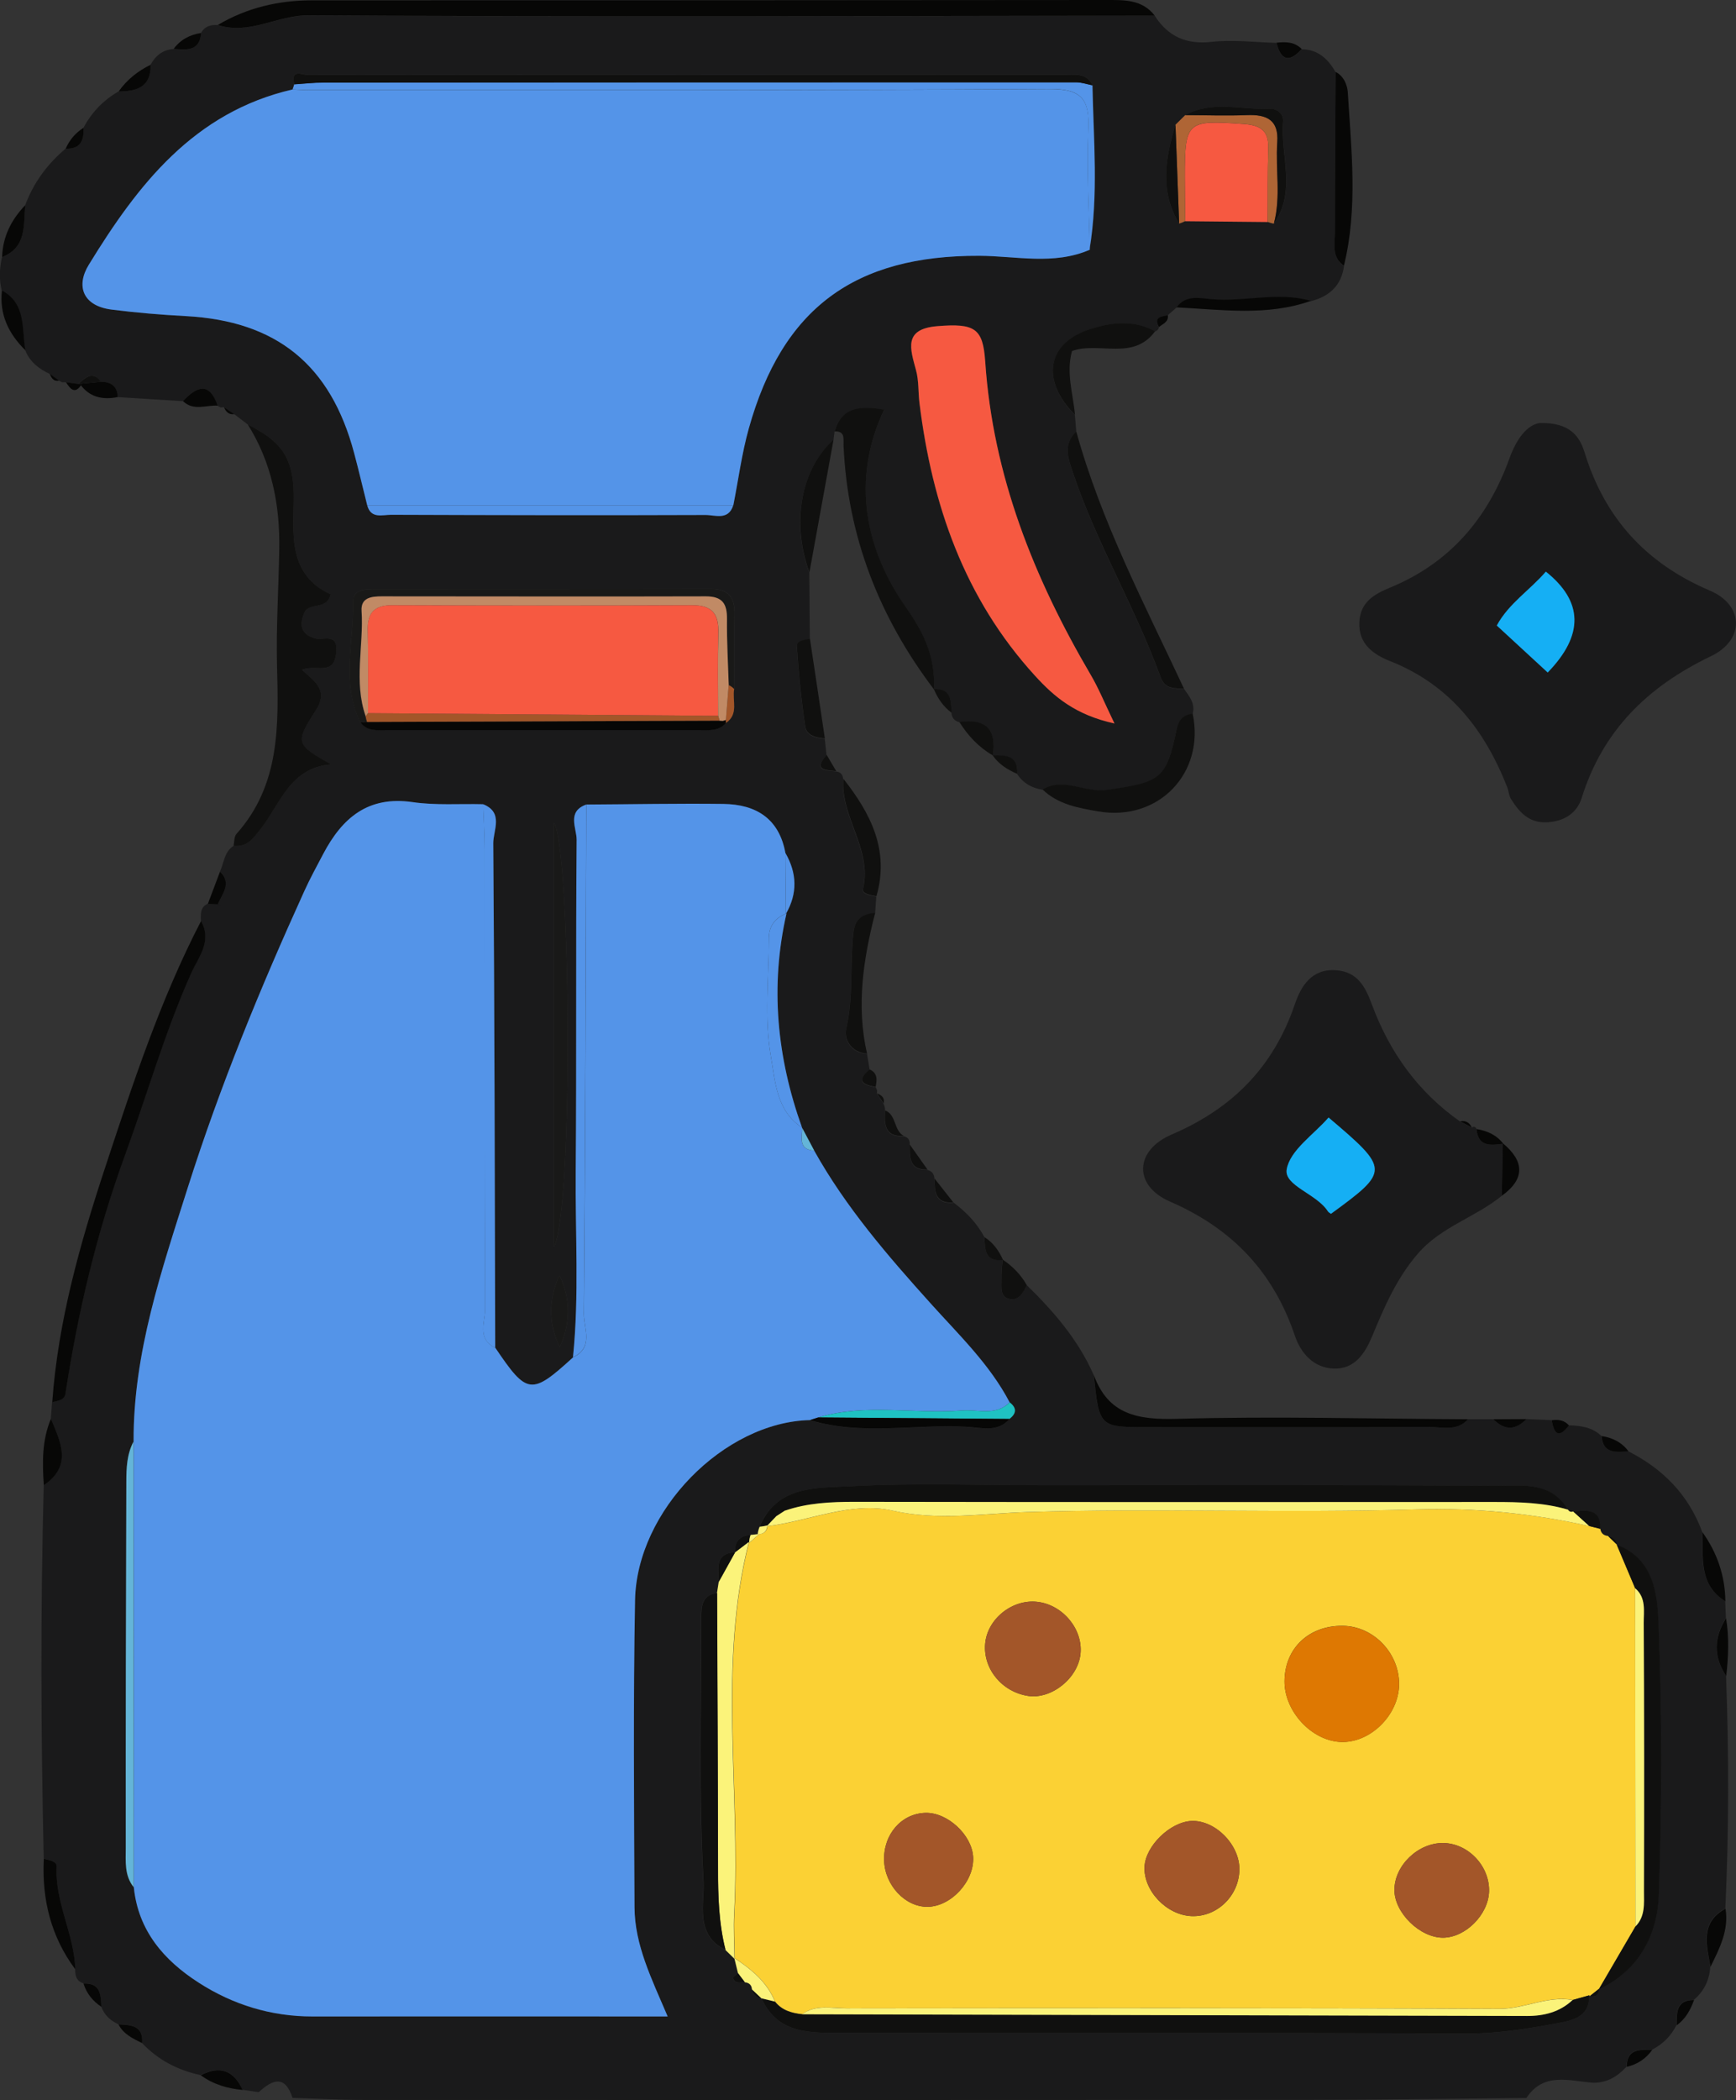 <svg width="43" height="52" viewBox="0 0 43 52" fill="none" xmlns="http://www.w3.org/2000/svg">
<rect x="0" y="0" width="43" height="52" fill="#333333" stroke="none"/>
<g clip-path="url(#clip0_41_1541)">
<path d="M23.614 29.771C23.928 30.007 24.197 30.283 24.383 30.63C24.395 30.933 24.393 31.249 24.844 31.196L24.831 31.186C24.821 31.35 24.8 31.513 24.805 31.677C24.809 31.864 24.757 32.117 25.011 32.165C25.233 32.206 25.348 32.006 25.431 31.819C26.103 32.473 26.708 33.176 27.09 34.044C27.223 35.323 27.229 35.334 28.39 35.336C30.724 35.338 33.059 35.342 35.392 35.332C35.721 35.332 36.087 35.449 36.36 35.14C36.568 35.14 36.777 35.14 36.986 35.14C37.261 35.418 37.536 35.418 37.806 35.136C38.015 35.145 38.222 35.155 38.431 35.163C38.49 35.486 38.602 35.636 38.86 35.291C39.156 35.299 39.441 35.338 39.666 35.554C39.704 36.004 40.032 35.949 40.334 35.934C41.196 36.372 41.828 37.018 42.163 37.931C42.188 38.556 42.064 39.233 42.733 39.644L42.75 40.062C42.448 40.541 42.436 41.018 42.754 41.495C42.824 43.414 42.826 45.333 42.736 47.252C42.097 47.601 42.268 48.156 42.363 48.693C42.343 49.024 42.211 49.3 41.956 49.516C41.504 49.514 41.531 49.837 41.526 50.141C41.392 50.408 41.19 50.612 40.923 50.748C40.615 50.746 40.291 50.721 40.288 51.171C40.065 51.414 39.803 51.574 39.46 51.568C38.871 51.525 38.236 51.295 37.808 51.947C36.025 51.963 34.243 51.99 32.46 51.992C24.637 51.998 16.815 51.996 8.992 51.994C8.409 51.994 7.829 51.961 7.246 51.944C7.06 51.367 6.75 51.488 6.409 51.801C6.275 51.782 6.14 51.761 6.008 51.743C5.789 51.262 5.448 51.128 4.97 51.379C4.406 51.26 3.916 51.005 3.518 50.585C3.549 50.147 3.243 50.133 2.933 50.122C2.736 50.03 2.583 49.894 2.509 49.684C2.492 49.392 2.492 49.086 2.065 49.106C1.889 49.051 1.86 48.913 1.862 48.757C1.839 47.887 1.356 47.101 1.401 46.217C1.407 46.077 1.213 46.05 1.083 46.022C1.013 42.939 1.002 39.854 1.083 36.771C1.794 36.292 1.5 35.708 1.259 35.128C1.269 34.99 1.279 34.852 1.29 34.715C1.424 34.684 1.593 34.667 1.616 34.511C1.924 32.5 2.385 30.538 3.088 28.613C3.637 27.11 4.073 25.565 4.731 24.097C4.91 23.694 5.26 23.299 4.975 22.801C4.975 22.639 4.95 22.466 5.144 22.377C5.227 22.381 5.309 22.386 5.392 22.39C5.417 22.406 5.444 22.421 5.469 22.437C5.442 22.423 5.415 22.406 5.39 22.392C5.497 22.127 5.75 21.874 5.448 21.579C5.551 21.364 5.551 21.094 5.783 20.944C6.122 20.967 6.246 20.794 6.461 20.518C6.934 19.91 7.186 19.001 8.205 18.929C7.339 18.439 7.287 18.406 7.816 17.596C8.149 17.084 7.792 16.874 7.477 16.584C7.827 16.44 8.263 16.749 8.325 16.173C8.383 15.64 8.002 15.864 7.798 15.805C7.428 15.696 7.419 15.451 7.537 15.169C7.651 14.9 8.102 15.118 8.186 14.713C6.998 14.174 7.318 12.942 7.267 12.074C7.211 11.122 6.76 10.844 6.13 10.505C6.02 10.421 5.911 10.338 5.801 10.254C5.717 10.197 5.632 10.141 5.547 10.083L5.462 10.088L5.39 10.046C5.179 9.44 4.869 9.573 4.53 9.933C3.991 9.9 3.451 9.865 2.91 9.832C2.904 9.565 2.751 9.456 2.499 9.452C2.302 9.181 2.129 9.339 1.957 9.485L2.017 9.52C1.887 9.501 1.759 9.485 1.629 9.466H1.54L1.461 9.427C1.383 9.37 1.304 9.314 1.228 9.257C0.961 9.131 0.74 8.958 0.626 8.677C0.529 8.146 0.655 7.527 0.043 7.194C-0.025 6.918 -0.014 6.643 0.05 6.367C0.668 6.129 0.575 5.573 0.624 5.082C0.829 4.524 1.172 4.064 1.624 3.681C1.99 3.694 2.083 3.478 2.065 3.165C2.271 2.785 2.557 2.48 2.937 2.264C3.385 2.264 3.743 2.155 3.728 1.604C3.852 1.38 4.03 1.232 4.299 1.213C4.615 1.236 4.946 1.279 4.979 0.819C5.068 0.65 5.218 0.609 5.394 0.621C6.175 0.878 6.868 0.376 7.649 0.381C14.632 0.426 21.616 0.397 28.601 0.389C28.932 0.901 29.376 1.106 30.007 1.037C30.536 0.977 31.081 1.047 31.619 1.061C31.726 1.505 31.933 1.563 32.243 1.22C32.648 1.224 32.896 1.46 33.082 1.787C33.076 3.11 33.063 4.43 33.065 5.752C33.065 6.046 32.978 6.373 33.291 6.589C33.224 7.07 32.929 7.34 32.472 7.457C31.652 7.223 30.823 7.49 29.996 7.414C29.707 7.387 29.366 7.307 29.143 7.62L29.155 7.605C29.081 7.669 29.006 7.735 28.932 7.799L28.926 7.811C28.767 7.844 28.568 7.85 28.707 8.105C28.694 8.158 28.663 8.191 28.612 8.206C28.091 7.926 27.56 7.977 27.02 8.146C25.937 8.485 25.766 9.409 26.625 10.275C26.636 10.412 26.648 10.55 26.659 10.688C26.326 11.005 26.454 11.344 26.576 11.708C27.159 13.456 28.12 15.044 28.748 16.771C28.858 17.074 29.093 17.045 29.327 17.055C29.459 17.242 29.612 17.421 29.542 17.676C29.31 17.701 29.192 17.82 29.145 18.059C28.891 19.317 28.723 19.367 27.427 19.562C26.867 19.646 26.351 19.235 25.822 19.554C25.559 19.513 25.344 19.391 25.195 19.167C25.224 18.709 24.912 18.7 24.586 18.706L24.59 18.711C24.689 18.063 24.41 17.789 23.761 17.882C23.645 17.849 23.577 17.775 23.567 17.656C23.556 17.359 23.565 17.051 23.129 17.072L23.135 17.08C23.162 16.3 22.928 15.741 22.426 15.025C21.459 13.647 21.056 11.918 21.899 10.149C21.268 10.044 20.845 10.096 20.671 10.688C20.663 10.758 20.653 10.828 20.644 10.898C19.836 11.62 19.595 12.946 20.047 14.182C20.051 14.729 20.055 15.278 20.059 15.825C19.925 15.846 19.727 15.87 19.735 16.01C19.78 16.675 19.847 17.339 19.944 17.997C19.977 18.217 20.215 18.279 20.429 18.291C20.444 18.427 20.458 18.565 20.473 18.7C20.128 19.081 20.45 19.073 20.708 19.101C20.82 19.114 20.878 19.18 20.886 19.291C20.812 20.241 21.61 21.037 21.372 22.024C21.345 22.137 21.572 22.174 21.705 22.198C21.694 22.336 21.684 22.472 21.676 22.61C21.376 22.634 21.175 22.746 21.138 23.087C21.047 23.881 21.142 24.683 20.959 25.477C20.896 25.746 21.085 26.071 21.477 26.098C21.498 26.227 21.519 26.359 21.541 26.488C21.186 26.768 21.374 26.865 21.688 26.92C21.723 26.968 21.733 27.021 21.719 27.079C21.775 27.163 21.831 27.245 21.884 27.33C21.913 27.383 21.926 27.443 21.922 27.502C21.901 27.838 21.903 28.158 22.383 28.134C22.502 28.156 22.54 28.237 22.533 28.348C22.533 28.656 22.515 28.979 22.971 28.967C23.085 28.997 23.143 29.072 23.145 29.189C23.147 29.505 23.157 29.816 23.612 29.781L23.614 29.771ZM18.766 37.991L18.809 37.98C18.737 37.989 18.665 37.997 18.592 38.005C18.326 38.024 18.193 38.163 18.208 38.433C17.687 38.464 17.801 38.844 17.803 39.163C17.788 39.258 17.774 39.35 17.759 39.445C17.391 39.492 17.364 39.755 17.367 40.045C17.371 42.225 17.3 44.411 17.422 46.585C17.451 47.108 17.195 47.916 17.968 48.28L18.193 48.5L18.185 48.483C18.216 48.609 18.247 48.732 18.276 48.858C18.235 48.899 18.15 48.952 18.158 48.979C18.201 49.133 18.34 49.078 18.448 49.084C18.557 49.094 18.615 49.154 18.623 49.263C18.656 49.388 18.737 49.464 18.865 49.489V49.481C19.268 50.38 20.093 50.332 20.87 50.332C26.01 50.343 31.149 50.326 36.291 50.351C37.054 50.355 37.788 50.244 38.521 50.104C38.889 50.034 39.373 49.983 39.361 49.405L39.373 49.425C39.526 49.456 39.6 49.386 39.611 49.236L39.594 49.259C40.6 48.788 41.051 47.901 41.084 46.894C41.157 44.681 41.161 42.462 41.078 40.249C41.049 39.5 40.979 38.602 40.038 38.244L40.055 38.254C40.024 38.133 39.947 38.059 39.824 38.032C39.716 38.02 39.65 37.964 39.633 37.857C39.648 37.345 39.303 37.39 38.964 37.427C38.908 37.448 38.864 37.434 38.834 37.382C38.41 36.66 37.672 36.794 37.035 36.79C33.324 36.763 29.612 36.777 25.902 36.777C24.288 36.777 22.668 36.716 21.058 36.802C20.231 36.847 19.243 36.773 18.811 37.804C18.786 37.863 18.77 37.927 18.762 37.993L18.766 37.991ZM25.003 35.134C25.175 35.001 25.189 34.863 25.009 34.725C24.517 33.783 23.753 33.053 23.052 32.276C21.986 31.091 20.948 29.89 20.167 28.492C20.068 28.304 19.969 28.117 19.869 27.93L19.865 27.92C19.245 26.188 19.07 24.426 19.481 22.622L19.466 22.632C19.758 22.127 19.741 21.623 19.454 21.123C19.299 20.274 18.729 19.92 17.922 19.91C16.79 19.895 15.655 19.918 14.521 19.924C14.031 20.099 14.285 20.51 14.283 20.796C14.26 23.531 14.283 26.266 14.26 29.002C14.248 30.538 14.351 32.076 14.192 33.61C13.161 34.552 13.053 34.54 12.268 33.374C12.256 29.209 12.252 25.045 12.22 20.88C12.218 20.561 12.483 20.119 11.968 19.914C11.383 19.901 10.792 19.947 10.218 19.862C9.11 19.7 8.474 20.259 8.006 21.146C7.847 21.448 7.682 21.748 7.541 22.059C6.45 24.455 5.45 26.892 4.654 29.398C4.005 31.445 3.298 33.495 3.309 35.69C3.146 36.002 3.131 36.343 3.129 36.683C3.121 39.706 3.112 42.729 3.115 45.752C3.115 46.083 3.077 46.439 3.313 46.729C3.42 47.805 4.061 48.539 4.919 49.092C5.766 49.637 6.711 49.931 7.736 49.929C10.646 49.925 13.553 49.929 16.536 49.929C16.137 48.993 15.719 48.16 15.715 47.225C15.705 44.693 15.682 42.159 15.728 39.628C15.767 37.407 17.931 35.21 20.059 35.163C21.343 35.554 22.657 35.256 23.955 35.33C24.302 35.35 24.706 35.478 25.001 35.136L25.003 35.134ZM29.358 2.853C29.277 2.933 29.196 3.011 29.116 3.091C28.866 3.918 28.721 4.74 29.207 5.538C29.258 5.52 29.308 5.499 29.358 5.477C30.038 5.483 30.72 5.491 31.399 5.497C31.449 5.516 31.501 5.528 31.552 5.54C32.125 4.742 31.712 3.85 31.786 3.005C31.803 2.82 31.629 2.684 31.449 2.692C30.751 2.729 30.029 2.482 29.358 2.85V2.853ZM17.98 17.9C18.307 17.684 18.131 17.345 18.185 17.061C18.187 16.448 18.185 15.835 18.197 15.223C18.206 14.816 18.069 14.583 17.615 14.583C14.843 14.589 12.072 14.583 9.302 14.587C9.063 14.587 8.74 14.587 8.746 14.896C8.765 15.893 8.445 16.913 8.926 17.882C9.094 18.118 9.348 18.075 9.583 18.075C12.161 18.077 14.738 18.075 17.315 18.075C17.553 18.075 17.803 18.11 17.985 17.898L17.98 17.9ZM7.291 2.087C7.279 2.131 7.264 2.174 7.248 2.215C4.799 2.778 3.41 4.58 2.199 6.556C1.877 7.085 2.052 7.574 2.761 7.665C3.373 7.743 3.989 7.794 4.605 7.827C6.849 7.947 8.192 9.032 8.773 11.223C8.887 11.65 8.988 12.082 9.096 12.512C9.187 12.851 9.47 12.745 9.685 12.747C12.28 12.755 14.876 12.761 17.472 12.751C17.712 12.751 18.04 12.895 18.162 12.512C18.286 11.877 18.371 11.231 18.545 10.61C19.378 7.624 21.171 6.318 24.257 6.332C25.166 6.336 26.098 6.569 26.991 6.182C27.215 4.829 27.09 3.469 27.064 2.112C26.913 1.789 26.615 1.851 26.351 1.851C20.111 1.847 13.872 1.847 7.632 1.855C7.502 1.855 7.18 1.691 7.293 2.087H7.291ZM27.603 17.913C27.347 17.382 27.208 17.037 27.02 16.718C25.607 14.31 24.592 11.772 24.402 8.956C24.346 8.128 24.149 7.998 23.213 8.076C22.366 8.146 22.546 8.64 22.688 9.168C22.759 9.427 22.74 9.709 22.773 9.978C23.085 12.498 23.881 14.813 25.633 16.73C26.115 17.259 26.64 17.701 27.601 17.913H27.603ZM13.721 30.879C14.213 29.869 14.138 21.028 13.721 20.372V30.879ZM13.866 33.355C14.134 32.759 14.14 32.165 13.857 31.574C13.589 32.171 13.572 32.765 13.866 33.355Z" fill="#1A1A1B"/>
<path d="M38.141 10.474C38.885 10.458 39.125 10.801 39.249 11.2C39.749 12.829 40.768 13.948 42.355 14.624C43.2 14.984 43.219 15.846 42.38 16.247C40.816 16.997 39.702 18.081 39.179 19.753C39.061 20.134 38.743 20.339 38.317 20.36C37.87 20.381 37.631 20.109 37.426 19.782C37.374 19.698 37.37 19.585 37.333 19.49C36.777 18.075 35.909 16.954 34.435 16.37C34.031 16.21 33.642 15.953 33.671 15.399C33.696 14.902 34.045 14.709 34.434 14.548C35.917 13.937 36.856 12.827 37.389 11.348C37.56 10.871 37.827 10.515 38.141 10.474ZM38.335 16.65C39.232 15.727 39.217 14.895 38.288 14.153C37.897 14.608 37.368 14.941 37.073 15.488C37.488 15.87 37.887 16.239 38.333 16.65H38.335Z" fill="#1A1A1B"/>
<path d="M36.457 27.916C36.511 27.885 36.55 27.897 36.572 27.955C36.612 28.403 36.926 28.358 37.236 28.319L37.224 28.306C37.215 28.74 37.207 29.174 37.199 29.608C36.546 30.141 35.694 30.373 35.12 31.04C34.595 31.648 34.289 32.358 33.989 33.082C33.811 33.51 33.559 33.9 33.041 33.886C32.538 33.871 32.22 33.503 32.075 33.076C31.542 31.496 30.525 30.421 28.979 29.75C28.072 29.357 28.097 28.485 29.027 28.088C30.536 27.441 31.546 26.41 32.073 24.864C32.226 24.418 32.487 23.979 33.094 24.023C33.63 24.06 33.824 24.444 33.983 24.876C34.421 26.055 35.124 27.038 36.165 27.768C36.263 27.819 36.36 27.868 36.457 27.92V27.916ZM32.97 30.055C34.423 28.993 34.423 28.956 32.908 27.671C32.54 28.095 31.953 28.481 31.871 28.954C31.8 29.361 32.611 29.557 32.89 29.993C32.906 30.02 32.943 30.036 32.97 30.056V30.055Z" fill="#1A1A1B"/>
<path d="M28.601 0.387C21.618 0.395 14.632 0.424 7.649 0.378C6.868 0.374 6.177 0.876 5.394 0.619C6.115 0.191 6.901 0.008 7.734 0.008C14.287 0.008 20.839 0.006 27.392 7.66298e-06C27.843 7.66298e-06 28.287 -0.019 28.603 0.387H28.601Z" fill="#070706"/>
<path d="M6.132 10.505C6.762 10.844 7.213 11.124 7.269 12.074C7.318 12.942 6.998 14.174 8.188 14.713C8.104 15.12 7.653 14.902 7.539 15.169C7.42 15.453 7.43 15.696 7.8 15.805C8.004 15.866 8.385 15.642 8.327 16.173C8.265 16.748 7.829 16.44 7.479 16.584C7.794 16.874 8.151 17.086 7.818 17.596C7.291 18.406 7.343 18.439 8.207 18.928C7.188 18.998 6.938 19.91 6.463 20.518C6.246 20.796 6.122 20.969 5.785 20.944C5.807 20.845 5.797 20.716 5.855 20.65C6.946 19.43 6.899 17.954 6.861 16.463C6.839 15.511 6.901 14.554 6.917 13.6C6.936 12.498 6.729 11.449 6.132 10.501V10.505Z" fill="#10100F"/>
<path d="M4.979 22.803C5.262 23.303 4.915 23.698 4.735 24.099C4.078 25.567 3.642 27.112 3.092 28.615C2.389 30.54 1.928 32.502 1.62 34.513C1.595 34.669 1.426 34.686 1.294 34.717C1.438 32.714 1.982 30.793 2.606 28.903C3.29 26.83 3.97 24.751 4.981 22.803H4.979Z" fill="#070706"/>
<path d="M20.673 10.682C20.845 10.089 21.268 10.038 21.901 10.143C21.06 11.912 21.461 13.641 22.428 15.019C22.93 15.735 23.164 16.292 23.137 17.074C21.777 15.282 20.992 13.279 20.894 11.023C20.888 10.863 20.94 10.671 20.673 10.682Z" fill="#10100F"/>
<path d="M29.327 17.051C29.093 17.039 28.858 17.069 28.748 16.767C28.122 15.04 27.161 13.452 26.576 11.704C26.454 11.34 26.326 11.001 26.659 10.684C27.276 12.919 28.351 14.963 29.327 17.051Z" fill="#10100F"/>
<path d="M25.822 19.548C26.351 19.229 26.867 19.64 27.427 19.556C28.723 19.363 28.891 19.311 29.145 18.052C29.192 17.814 29.31 17.697 29.542 17.67C29.852 19.134 28.703 20.348 27.202 20.09C26.721 20.008 26.204 19.918 25.822 19.546V19.548Z" fill="#10100F"/>
<path d="M36.362 35.14C36.089 35.449 35.721 35.33 35.395 35.332C33.061 35.342 30.726 35.338 28.392 35.336C27.231 35.336 27.225 35.323 27.093 34.044C27.452 35.033 28.188 35.157 29.161 35.13C31.559 35.062 33.962 35.13 36.362 35.14Z" fill="#070706"/>
<path d="M26.625 10.27C25.764 9.403 25.937 8.479 27.02 8.142C27.56 7.973 28.091 7.92 28.612 8.202C28.07 8.942 27.225 8.452 26.553 8.691C26.404 9.232 26.578 9.748 26.628 10.27H26.625Z" fill="#10100F"/>
<path d="M33.291 6.583C32.976 6.369 33.065 6.04 33.065 5.746C33.065 4.424 33.076 3.103 33.082 1.781C33.291 1.884 33.373 2.116 33.384 2.283C33.472 3.716 33.638 5.156 33.288 6.581L33.291 6.583Z" fill="#070706"/>
<path d="M21.479 26.09C21.087 26.061 20.899 25.738 20.961 25.468C21.145 24.675 21.049 23.872 21.14 23.079C21.18 22.737 21.38 22.626 21.678 22.602C21.382 23.751 21.206 24.909 21.477 26.091L21.479 26.09Z" fill="#10100F"/>
<path d="M21.709 22.19C21.574 22.166 21.347 22.126 21.376 22.015C21.614 21.028 20.816 20.232 20.89 19.282C21.566 20.14 22.037 21.053 21.709 22.19Z" fill="#10100F"/>
<path d="M20.049 14.174C19.597 12.94 19.838 11.611 20.646 10.889C20.448 11.983 20.248 13.078 20.049 14.174Z" fill="#10100F"/>
<path d="M29.143 7.611C29.366 7.299 29.705 7.379 29.996 7.406C30.821 7.482 31.652 7.214 32.472 7.449C31.379 7.835 30.259 7.665 29.145 7.611H29.143Z" fill="#070706"/>
<path d="M20.431 18.283C20.217 18.268 19.979 18.209 19.946 17.989C19.847 17.331 19.782 16.666 19.737 16.002C19.727 15.862 19.925 15.838 20.062 15.817C20.186 16.64 20.31 17.46 20.431 18.283Z" fill="#10100F"/>
<path d="M1.085 46.024C1.215 46.053 1.41 46.081 1.403 46.219C1.358 47.103 1.841 47.891 1.864 48.759C1.257 47.944 1.035 47.021 1.085 46.024Z" fill="#070706"/>
<path d="M1.261 35.13C1.505 35.71 1.796 36.294 1.085 36.773C1.048 36.216 1.037 35.661 1.261 35.13Z" fill="#070706"/>
<path d="M42.368 48.699C42.275 48.163 42.103 47.605 42.74 47.258C42.828 47.792 42.591 48.245 42.368 48.699Z" fill="#070706"/>
<path d="M0.048 7.192C0.659 7.523 0.533 8.142 0.63 8.675C0.215 8.267 -0.019 7.788 0.048 7.192Z" fill="#070706"/>
<path d="M42.737 39.648C42.068 39.235 42.192 38.56 42.167 37.935C42.535 38.447 42.729 39.017 42.737 39.648Z" fill="#070706"/>
<path d="M25.433 31.819C25.35 32.004 25.237 32.206 25.013 32.164C24.759 32.117 24.811 31.864 24.807 31.677C24.803 31.515 24.823 31.35 24.834 31.186C25.082 31.352 25.284 31.558 25.433 31.819Z" fill="#10100F"/>
<path d="M0.626 5.08C0.577 5.571 0.67 6.124 0.052 6.365C0.068 5.859 0.279 5.44 0.626 5.08Z" fill="#070706"/>
<path d="M23.763 17.876C24.412 17.783 24.691 18.056 24.592 18.704C24.242 18.501 23.976 18.217 23.763 17.876Z" fill="#10100F"/>
<path d="M37.199 29.608C37.207 29.174 37.215 28.74 37.224 28.306C37.759 28.751 37.782 29.187 37.199 29.608Z" fill="#070706"/>
<path d="M4.973 51.383C5.45 51.132 5.791 51.266 6.01 51.747C5.634 51.712 5.28 51.609 4.973 51.383Z" fill="#070706"/>
<path d="M4.532 9.931C4.871 9.573 5.181 9.437 5.392 10.044C5.103 10.026 4.791 10.184 4.532 9.931Z" fill="#070706"/>
<path d="M3.73 1.604C3.745 2.155 3.387 2.264 2.939 2.264C3.143 1.974 3.412 1.76 3.73 1.604Z" fill="#070706"/>
<path d="M42.758 41.499C42.44 41.022 42.45 40.545 42.754 40.066C42.833 40.543 42.812 41.022 42.758 41.499Z" fill="#070706"/>
<path d="M2.503 9.452C2.755 9.456 2.908 9.565 2.914 9.832C2.536 9.908 2.209 9.834 1.976 9.503C2.151 9.487 2.327 9.47 2.503 9.452Z" fill="#070706"/>
<path d="M32.243 1.215C31.933 1.559 31.728 1.501 31.619 1.057C31.846 1.034 32.067 1.032 32.243 1.215Z" fill="#070706"/>
<path d="M5.396 22.392C5.314 22.388 5.231 22.384 5.148 22.38C5.249 22.114 5.351 21.847 5.45 21.581C5.752 21.876 5.5 22.129 5.392 22.394H5.394L5.396 22.392Z" fill="#070706"/>
<path d="M24.586 18.7C24.912 18.694 25.224 18.7 25.195 19.161C24.956 19.056 24.736 18.922 24.586 18.7Z" fill="#10100F"/>
<path d="M23.131 17.063C23.567 17.043 23.558 17.353 23.569 17.647C23.366 17.495 23.228 17.294 23.131 17.063Z" fill="#10100F"/>
<path d="M4.981 0.816C4.948 1.279 4.617 1.234 4.301 1.211C4.47 0.981 4.702 0.86 4.981 0.816Z" fill="#070706"/>
<path d="M40.338 35.936C40.034 35.951 39.706 36.006 39.67 35.556C39.943 35.597 40.173 35.712 40.338 35.936Z" fill="#070706"/>
<path d="M40.293 51.175C40.295 50.725 40.617 50.75 40.927 50.752C40.77 50.972 40.559 51.114 40.293 51.175Z" fill="#070706"/>
<path d="M2.935 50.124C3.245 50.137 3.551 50.149 3.52 50.587C3.292 50.474 3.059 50.367 2.935 50.124Z" fill="#070706"/>
<path d="M41.531 50.145C41.535 49.843 41.508 49.518 41.961 49.52C41.872 49.764 41.752 49.989 41.531 50.145Z" fill="#070706"/>
<path d="M2.067 49.111C2.495 49.09 2.495 49.397 2.511 49.688C2.296 49.547 2.145 49.357 2.067 49.111Z" fill="#070706"/>
<path d="M24.846 31.198C24.393 31.252 24.395 30.935 24.385 30.632C24.604 30.768 24.743 30.97 24.846 31.198Z" fill="#10100F"/>
<path d="M23.614 29.771C23.162 29.806 23.149 29.495 23.147 29.178C23.302 29.376 23.457 29.573 23.614 29.771Z" fill="#10100F"/>
<path d="M22.974 28.958C22.515 28.971 22.535 28.648 22.535 28.339L22.974 28.958Z" fill="#10100F"/>
<path d="M37.236 28.319C36.926 28.358 36.612 28.403 36.572 27.955C36.837 27.998 37.069 28.101 37.236 28.319Z" fill="#070706"/>
<path d="M2.067 3.165C2.085 3.478 1.992 3.694 1.627 3.681C1.72 3.465 1.868 3.293 2.067 3.165Z" fill="#070706"/>
<path d="M38.862 35.293C38.602 35.636 38.49 35.488 38.433 35.165C38.596 35.142 38.747 35.161 38.862 35.293Z" fill="#070706"/>
<path d="M37.808 35.136C37.536 35.42 37.263 35.418 36.988 35.14C37.261 35.14 37.536 35.138 37.808 35.136Z" fill="#070706"/>
<path d="M22.385 28.125C21.905 28.15 21.905 27.831 21.924 27.494C22.211 27.607 22.132 27.986 22.385 28.125Z" fill="#10100F"/>
<path d="M20.713 19.093C20.454 19.064 20.132 19.073 20.477 18.692C20.555 18.826 20.634 18.959 20.713 19.093Z" fill="#10100F"/>
<path d="M21.69 26.912C21.378 26.857 21.19 26.76 21.543 26.48C21.748 26.573 21.719 26.741 21.69 26.912Z" fill="#10100F"/>
<path d="M2.503 9.452C2.327 9.468 2.151 9.485 1.976 9.503L1.961 9.485C2.133 9.339 2.304 9.183 2.503 9.452Z" fill="#10100F"/>
<path d="M28.707 8.099C28.568 7.846 28.767 7.84 28.926 7.805C28.951 7.975 28.8 8.017 28.707 8.099Z" fill="#070706"/>
<path d="M1.633 9.464C1.763 9.483 1.891 9.499 2.021 9.518C1.854 9.777 1.742 9.629 1.633 9.464Z" fill="#070706"/>
<path d="M1.232 9.255C1.31 9.312 1.389 9.368 1.465 9.425C1.327 9.452 1.273 9.361 1.232 9.255Z" fill="#070706"/>
<path d="M5.549 10.083C5.634 10.141 5.719 10.196 5.803 10.254C5.667 10.273 5.595 10.196 5.549 10.083Z" fill="#070706"/>
<path d="M36.457 27.916C36.36 27.864 36.263 27.815 36.165 27.764C36.304 27.735 36.397 27.796 36.457 27.916Z" fill="#070706"/>
<path d="M21.887 27.321C21.831 27.237 21.775 27.155 21.721 27.07C21.835 27.116 21.922 27.179 21.887 27.321Z" fill="#10100F"/>
<path d="M14.521 19.92C15.655 19.914 16.788 19.891 17.922 19.905C18.729 19.916 19.299 20.269 19.454 21.119C19.458 21.623 19.462 22.124 19.466 22.628L19.481 22.618C19.194 22.723 19.045 22.933 19.045 23.233C19.045 24.21 18.927 25.207 19.094 26.155C19.2 26.75 19.223 27.502 19.865 27.918L19.869 27.928C19.871 28.166 19.762 28.463 20.167 28.489C20.948 29.888 21.986 31.089 23.052 32.273C23.751 33.051 24.517 33.781 25.009 34.723C24.664 35.066 24.23 34.894 23.831 34.924C22.645 35.019 21.438 34.741 20.264 35.097L20.062 35.161C17.933 35.21 15.769 37.405 15.73 39.626C15.684 42.157 15.705 44.691 15.717 47.223C15.722 48.158 16.139 48.991 16.538 49.927C13.556 49.927 10.648 49.923 7.738 49.927C6.711 49.927 5.768 49.635 4.921 49.09C4.063 48.539 3.422 47.803 3.315 46.727C3.315 43.048 3.311 39.367 3.309 35.687C3.301 33.495 4.005 31.443 4.654 29.396C5.45 26.889 6.452 24.452 7.541 22.056C7.682 21.746 7.847 21.446 8.006 21.143C8.474 20.257 9.11 19.7 10.218 19.86C10.792 19.944 11.383 19.897 11.968 19.912C11.981 20.286 12.005 20.662 12.005 21.036C12.008 24.827 12.001 28.615 12.018 32.405C12.018 32.728 11.807 33.15 12.27 33.372C13.055 34.536 13.163 34.55 14.194 33.608C14.715 33.363 14.459 32.89 14.463 32.537C14.5 28.331 14.508 24.125 14.523 19.922L14.521 19.92Z" fill="#5494E8"/>
<path d="M39.639 37.855C39.656 37.964 39.722 38.02 39.83 38.03C39.906 38.104 39.985 38.178 40.061 38.252L40.045 38.242C40.197 38.604 40.35 38.964 40.503 39.325C40.505 42.116 40.508 44.907 40.51 47.698L39.6 49.257L39.617 49.234C39.538 49.298 39.458 49.359 39.379 49.423L39.367 49.403C39.23 49.442 39.094 49.479 38.958 49.518C38.329 49.405 37.761 49.74 37.135 49.738C31.747 49.713 26.359 49.719 20.969 49.725C20.601 49.725 20.21 49.623 19.871 49.871C19.611 49.843 19.367 49.775 19.198 49.557C18.999 49.072 18.615 48.759 18.191 48.479L18.2 48.496C18.195 48.119 18.171 47.743 18.191 47.369C18.352 44.302 17.782 41.209 18.557 38.168L18.563 38.197C18.648 38.122 18.733 38.05 18.815 37.976L18.772 37.987C18.919 37.985 19.003 37.917 19.012 37.767L18.997 37.789C20.043 37.668 21.076 37.166 22.124 37.405C23.248 37.66 24.375 37.472 25.46 37.438C28.678 37.337 31.893 37.468 35.107 37.372C36.552 37.329 37.97 37.475 39.375 37.785L39.644 37.853L39.639 37.855ZM34.655 41.709C34.663 40.934 34.024 40.265 33.262 40.255C32.42 40.245 31.821 40.812 31.817 41.627C31.813 42.371 32.487 43.099 33.208 43.13C33.938 43.161 34.646 42.466 34.655 41.707V41.709ZM25.691 39.661C25.069 39.591 24.453 40.089 24.402 40.699C24.348 41.322 24.819 41.892 25.466 41.991C26.047 42.079 26.706 41.549 26.764 40.944C26.824 40.333 26.32 39.731 25.691 39.661ZM36.883 46.842C36.907 46.211 36.37 45.639 35.746 45.633C35.126 45.627 34.541 46.188 34.539 46.793C34.537 47.358 35.173 47.981 35.748 47.977C36.3 47.971 36.86 47.41 36.883 46.842ZM30.699 46.283C30.703 45.672 30.1 45.063 29.513 45.088C28.984 45.111 28.372 45.707 28.349 46.223C28.324 46.816 28.893 47.414 29.509 47.443C30.145 47.471 30.695 46.937 30.699 46.285V46.283ZM21.899 46.067C21.919 46.682 22.426 47.221 22.978 47.212C23.565 47.204 24.141 46.569 24.104 45.974C24.069 45.425 23.463 44.87 22.92 44.886C22.325 44.905 21.878 45.421 21.899 46.067Z" fill="#FBD134"/>
<path d="M9.096 12.512C8.988 12.082 8.887 11.65 8.773 11.223C8.192 9.032 6.849 7.947 4.605 7.827C3.989 7.794 3.373 7.743 2.761 7.665C2.052 7.574 1.875 7.083 2.199 6.556C3.41 4.58 4.799 2.778 7.248 2.215C7.384 2.221 7.523 2.231 7.659 2.231C13.775 2.229 19.89 2.242 26.005 2.205C26.82 2.201 26.991 2.486 26.958 3.214C26.915 4.202 26.977 5.193 26.993 6.184C26.103 6.571 25.168 6.338 24.259 6.334C21.174 6.32 19.38 7.628 18.547 10.612C18.373 11.233 18.29 11.879 18.164 12.514C15.143 12.514 12.119 12.514 9.098 12.514L9.096 12.512Z" fill="#5494E8"/>
<path d="M27.603 17.913C26.642 17.701 26.117 17.259 25.636 16.73C23.885 14.811 23.087 12.498 22.775 9.978C22.742 9.709 22.761 9.427 22.69 9.168C22.548 8.64 22.368 8.146 23.215 8.076C24.152 8 24.348 8.13 24.404 8.956C24.594 11.772 25.609 14.312 27.022 16.718C27.21 17.037 27.349 17.382 27.605 17.913H27.603Z" fill="#F65941"/>
<path d="M38.953 49.52C39.09 49.481 39.226 49.444 39.363 49.405C39.375 49.98 38.891 50.034 38.523 50.104C37.79 50.242 37.054 50.355 36.294 50.351C31.154 50.326 26.014 50.343 20.872 50.332C20.095 50.332 19.27 50.38 18.865 49.481C18.974 49.508 19.084 49.534 19.192 49.561C19.363 49.779 19.605 49.849 19.865 49.876C25.85 49.89 31.836 49.904 37.823 49.917C38.24 49.917 38.635 49.82 38.951 49.522L38.953 49.52Z" fill="#10100F"/>
<path d="M18.815 37.802C19.245 36.771 20.235 36.845 21.062 36.8C22.672 36.714 24.29 36.775 25.906 36.775C29.618 36.775 33.33 36.763 37.04 36.788C37.676 36.792 38.416 36.658 38.838 37.38C38.24 37.203 37.631 37.189 37.013 37.191C31.73 37.195 26.448 37.195 21.167 37.187C20.582 37.187 20.008 37.213 19.45 37.403C19.378 37.45 19.303 37.497 19.231 37.544C19.152 37.627 19.072 37.711 18.993 37.793L19.008 37.771C18.944 37.785 18.879 37.797 18.815 37.804V37.802Z" fill="#10100F"/>
<path d="M31.399 5.497C30.72 5.491 30.038 5.483 29.358 5.477C29.354 5.104 29.347 4.732 29.347 4.36C29.347 3.003 29.407 2.968 30.802 3.07C31.224 3.101 31.428 3.233 31.414 3.671C31.395 4.28 31.404 4.891 31.399 5.499V5.497Z" fill="#F65941"/>
<path d="M26.991 6.182C26.975 5.193 26.913 4.199 26.956 3.212C26.989 2.482 26.818 2.198 26.003 2.203C19.888 2.24 13.773 2.227 7.657 2.229C7.521 2.229 7.382 2.219 7.246 2.213C7.262 2.172 7.277 2.128 7.289 2.085C7.529 2.071 7.769 2.042 8.008 2.042C14.225 2.038 20.442 2.034 26.656 2.036C26.791 2.036 26.925 2.085 27.059 2.11C27.086 3.467 27.21 4.827 26.987 6.18L26.991 6.182Z" fill="#5494E8"/>
<path d="M19.45 37.401C20.008 37.211 20.582 37.185 21.167 37.185C26.45 37.193 31.732 37.193 37.013 37.189C37.631 37.189 38.24 37.203 38.838 37.378C38.869 37.429 38.912 37.444 38.968 37.423C39.102 37.544 39.236 37.664 39.369 37.785C37.963 37.474 36.546 37.328 35.101 37.372C31.887 37.47 28.672 37.339 25.454 37.438C24.369 37.47 23.244 37.66 22.118 37.405C21.07 37.166 20.037 37.668 18.991 37.789C19.07 37.707 19.15 37.623 19.229 37.54C19.301 37.493 19.375 37.446 19.448 37.398L19.45 37.401Z" fill="#FBF37A"/>
<path d="M39.6 49.259L40.51 47.7C40.755 47.453 40.72 47.13 40.72 46.832C40.727 44.617 40.727 42.402 40.714 40.187C40.714 39.893 40.778 39.562 40.503 39.328C40.35 38.965 40.197 38.606 40.045 38.244C40.987 38.603 41.055 39.5 41.084 40.249C41.167 42.462 41.163 44.681 41.09 46.894C41.057 47.901 40.605 48.788 39.6 49.259Z" fill="#10100F"/>
<path d="M13.721 30.879V20.372C14.138 21.028 14.213 29.869 13.721 30.879Z" fill="#191918"/>
<path d="M27.064 2.114C26.929 2.087 26.795 2.04 26.661 2.04C20.444 2.04 14.227 2.04 8.013 2.046C7.773 2.046 7.533 2.073 7.293 2.089C7.18 1.693 7.504 1.857 7.632 1.857C13.872 1.849 20.111 1.851 26.351 1.853C26.615 1.853 26.915 1.791 27.064 2.114Z" fill="#10100F"/>
<path d="M18.551 38.172C17.776 41.213 18.346 44.306 18.185 47.373C18.164 47.747 18.189 48.123 18.193 48.5L17.968 48.28C17.801 47.617 17.784 46.943 17.782 46.266C17.782 43.994 17.767 41.719 17.759 39.447C17.774 39.352 17.788 39.26 17.803 39.165C17.937 38.922 18.073 38.678 18.208 38.435C18.321 38.349 18.437 38.262 18.551 38.174V38.172Z" fill="#FBF37A"/>
<path d="M17.763 39.445C17.772 41.717 17.784 43.992 17.786 46.264C17.786 46.943 17.803 47.617 17.972 48.278C17.199 47.914 17.457 47.107 17.427 46.583C17.305 44.409 17.375 42.225 17.371 40.043C17.371 39.753 17.395 39.49 17.763 39.443V39.445Z" fill="#10100F"/>
<path d="M8.924 17.884C8.443 16.915 8.765 15.895 8.744 14.898C8.738 14.589 9.063 14.589 9.3 14.589C12.072 14.587 14.843 14.589 17.613 14.585C18.067 14.585 18.204 14.818 18.195 15.225C18.183 15.838 18.187 16.45 18.183 17.063C18.144 17.022 18.098 16.989 18.047 16.965C18.03 16.419 17.997 15.873 18.003 15.328C18.007 14.951 17.894 14.764 17.48 14.766C14.806 14.774 12.13 14.766 9.455 14.766C9.203 14.766 8.932 14.793 8.953 15.122C9.007 15.994 8.753 16.878 9.056 17.74C9.067 17.785 9.077 17.832 9.091 17.876C9.036 17.882 8.98 17.884 8.922 17.884H8.924Z" fill="#191918"/>
<path d="M14.521 19.92C14.506 24.125 14.498 28.331 14.461 32.535C14.459 32.888 14.715 33.359 14.192 33.606C14.349 32.072 14.246 30.534 14.26 28.997C14.283 26.262 14.26 23.527 14.283 20.792C14.285 20.506 14.033 20.095 14.521 19.92Z" fill="#5494E8"/>
<path d="M12.268 33.372C11.805 33.152 12.018 32.728 12.016 32.405C11.999 28.615 12.005 24.827 12.003 21.037C12.003 20.662 11.979 20.286 11.966 19.912C12.481 20.117 12.216 20.559 12.218 20.878C12.249 25.043 12.256 29.207 12.266 33.372H12.268Z" fill="#5494E8"/>
<path d="M3.307 35.69C3.307 39.369 3.311 43.05 3.313 46.729C3.077 46.437 3.115 46.083 3.115 45.752C3.112 42.729 3.119 39.706 3.129 36.683C3.129 36.343 3.143 36.002 3.309 35.69H3.307Z" fill="#64B5D8"/>
<path d="M8.924 17.884C8.98 17.884 9.036 17.884 9.094 17.875C12.004 17.865 14.911 17.853 17.821 17.843L17.904 17.849L17.983 17.826V17.9C17.801 18.114 17.55 18.077 17.315 18.077C14.738 18.077 12.161 18.077 9.583 18.077C9.348 18.077 9.094 18.12 8.926 17.884H8.924Z" fill="#070706"/>
<path d="M9.096 12.512C12.117 12.512 15.141 12.512 18.162 12.512C18.04 12.895 17.712 12.749 17.472 12.751C14.876 12.761 12.28 12.755 9.685 12.746C9.468 12.746 9.187 12.851 9.096 12.512Z" fill="#5494E8"/>
<path d="M19.865 27.918C19.223 27.504 19.2 26.75 19.094 26.155C18.927 25.207 19.043 24.21 19.045 23.233C19.045 22.933 19.196 22.725 19.481 22.618C19.07 24.424 19.245 26.186 19.865 27.916V27.918Z" fill="#5494E8"/>
<path d="M31.4 5.497C31.404 4.888 31.395 4.278 31.414 3.669C31.426 3.231 31.224 3.099 30.802 3.068C29.407 2.965 29.347 3 29.347 4.358C29.347 4.73 29.354 5.102 29.358 5.474C29.308 5.499 29.258 5.52 29.207 5.536C29.176 4.72 29.147 3.905 29.116 3.089C29.196 3.009 29.277 2.931 29.358 2.85C29.866 2.85 30.377 2.869 30.885 2.85C31.375 2.83 31.679 2.968 31.639 3.523C31.592 4.193 31.734 4.872 31.555 5.538C31.503 5.528 31.451 5.514 31.402 5.495L31.4 5.497Z" fill="#AF6535"/>
<path d="M20.266 35.097C21.44 34.741 22.647 35.019 23.833 34.924C24.23 34.894 24.666 35.066 25.011 34.723C25.191 34.863 25.177 34.998 25.005 35.132L20.268 35.095L20.266 35.097Z" fill="#1FC2C3"/>
<path d="M31.552 5.538C31.732 4.872 31.59 4.193 31.637 3.523C31.677 2.966 31.373 2.83 30.883 2.85C30.374 2.871 29.866 2.852 29.356 2.85C30.027 2.48 30.748 2.727 31.447 2.692C31.627 2.682 31.8 2.818 31.784 3.005C31.709 3.85 32.123 4.74 31.55 5.54L31.552 5.538Z" fill="#10100F"/>
<path d="M20.266 35.097C21.845 35.109 23.424 35.122 25.003 35.134C24.708 35.476 24.307 35.346 23.957 35.328C22.659 35.254 21.345 35.552 20.062 35.161L20.264 35.097H20.266Z" fill="#070706"/>
<path d="M13.866 33.355C13.574 32.763 13.589 32.169 13.857 31.574C14.14 32.167 14.132 32.761 13.866 33.355Z" fill="#191918"/>
<path d="M29.116 3.089C29.147 3.905 29.176 4.72 29.207 5.536C28.721 4.736 28.866 3.916 29.116 3.089Z" fill="#10100F"/>
<path d="M19.194 49.559C19.084 49.532 18.974 49.505 18.867 49.479V49.487C18.788 49.411 18.708 49.337 18.627 49.261C18.619 49.152 18.561 49.092 18.452 49.082C18.394 49.006 18.336 48.932 18.28 48.855C18.249 48.73 18.218 48.607 18.189 48.481C18.613 48.759 18.997 49.074 19.196 49.559H19.194Z" fill="#FBF37A"/>
<path d="M19.466 22.628C19.462 22.124 19.458 21.623 19.454 21.119C19.743 21.621 19.758 22.122 19.466 22.628Z" fill="#5494E8"/>
<path d="M39.371 37.787C39.236 37.666 39.102 37.547 38.97 37.425C39.309 37.39 39.656 37.345 39.639 37.855L39.371 37.787Z" fill="#10100F"/>
<path d="M18.21 38.433C18.076 38.675 17.939 38.92 17.805 39.163C17.803 38.844 17.689 38.464 18.21 38.433Z" fill="#10100F"/>
<path d="M18.049 16.962C18.1 16.987 18.146 17.02 18.185 17.061C18.131 17.343 18.307 17.682 17.98 17.9V17.826C18.003 17.538 18.026 17.25 18.049 16.962Z" fill="#A35629"/>
<path d="M18.551 38.172C18.437 38.258 18.321 38.346 18.208 38.433C18.193 38.163 18.326 38.024 18.592 38.005C18.569 38.069 18.557 38.133 18.557 38.2L18.551 38.172Z" fill="#10100F"/>
<path d="M20.169 28.489C19.764 28.463 19.873 28.166 19.871 27.928C19.971 28.115 20.07 28.302 20.169 28.489Z" fill="#64B5D8"/>
<path d="M18.278 48.855C18.336 48.932 18.394 49.006 18.45 49.082C18.34 49.075 18.204 49.131 18.16 48.977C18.152 48.95 18.237 48.897 18.278 48.855Z" fill="#10100F"/>
<path d="M40.061 38.254C39.985 38.18 39.906 38.106 39.83 38.032C39.954 38.059 40.03 38.133 40.061 38.254Z" fill="#10100F"/>
<path d="M18.557 38.2C18.557 38.135 18.569 38.069 18.592 38.005C18.665 37.997 18.737 37.989 18.809 37.98C18.724 38.054 18.64 38.127 18.557 38.2Z" fill="#FBF37A"/>
<path d="M18.815 37.802C18.879 37.795 18.944 37.785 19.008 37.769C18.997 37.919 18.913 37.987 18.768 37.989C18.774 37.923 18.791 37.861 18.817 37.8L18.815 37.802Z" fill="#FBF37A"/>
<path d="M39.377 49.425C39.456 49.361 39.536 49.3 39.615 49.236C39.604 49.384 39.53 49.454 39.377 49.425Z" fill="#10100F"/>
<path d="M18.625 49.263C18.706 49.339 18.786 49.413 18.867 49.489C18.739 49.464 18.658 49.388 18.625 49.263Z" fill="#10100F"/>
<path d="M5.392 22.394C5.419 22.408 5.446 22.425 5.471 22.439C5.446 22.423 5.419 22.408 5.394 22.392L5.392 22.394Z" fill="#070706"/>
<path d="M38.335 16.65C37.889 16.238 37.49 15.87 37.075 15.488C37.37 14.941 37.899 14.61 38.29 14.153C39.219 14.894 39.234 15.726 38.337 16.65H38.335Z" fill="#15AFF4"/>
<path d="M32.97 30.055C32.943 30.034 32.906 30.02 32.89 29.991C32.611 29.555 31.8 29.359 31.871 28.952C31.953 28.479 32.54 28.093 32.908 27.669C34.423 28.954 34.423 28.991 32.97 30.052V30.055Z" fill="#15AFF4"/>
<path d="M34.655 41.709C34.646 42.468 33.938 43.163 33.208 43.132C32.487 43.101 31.813 42.371 31.817 41.629C31.821 40.814 32.42 40.247 33.262 40.257C34.024 40.267 34.663 40.934 34.655 41.711V41.709Z" fill="#DE7802"/>
<path d="M25.691 39.661C26.32 39.731 26.824 40.333 26.764 40.944C26.704 41.549 26.047 42.079 25.466 41.991C24.819 41.892 24.35 41.322 24.402 40.699C24.453 40.088 25.069 39.593 25.691 39.661Z" fill="#A35629"/>
<path d="M36.883 46.842C36.86 47.41 36.3 47.971 35.748 47.977C35.173 47.983 34.537 47.358 34.539 46.793C34.541 46.188 35.126 45.627 35.746 45.633C36.368 45.639 36.907 46.211 36.883 46.842Z" fill="#A35629"/>
<path d="M30.699 46.283C30.693 46.937 30.143 47.471 29.509 47.441C28.893 47.412 28.324 46.811 28.349 46.221C28.372 45.707 28.986 45.108 29.513 45.086C30.098 45.061 30.703 45.672 30.699 46.281V46.283Z" fill="#A35629"/>
<path d="M21.899 46.067C21.878 45.421 22.325 44.905 22.92 44.886C23.465 44.87 24.069 45.425 24.104 45.974C24.143 46.569 23.565 47.204 22.978 47.212C22.426 47.221 21.919 46.682 21.899 46.067Z" fill="#A35629"/>
<path d="M38.953 49.52C38.637 49.818 38.242 49.917 37.825 49.915C31.84 49.902 25.855 49.888 19.867 49.873C20.206 49.625 20.597 49.727 20.965 49.727C26.353 49.721 31.743 49.715 37.131 49.74C37.759 49.742 38.325 49.409 38.953 49.52Z" fill="#FBF37A"/>
<path d="M40.503 39.325C40.78 39.562 40.712 39.893 40.714 40.185C40.727 42.4 40.727 44.615 40.72 46.83C40.72 47.128 40.756 47.451 40.51 47.698C40.508 44.907 40.505 42.116 40.503 39.325Z" fill="#FBF37A"/>
<path d="M18.049 16.962C18.026 17.25 18.003 17.538 17.98 17.826L17.902 17.849L17.819 17.843C17.811 17.802 17.801 17.762 17.788 17.723C17.788 17.039 17.776 16.354 17.794 15.671C17.807 15.208 17.648 14.984 17.145 14.986C14.669 14.998 12.191 14.996 9.716 14.986C9.271 14.986 9.1 15.173 9.11 15.603C9.127 16.288 9.116 16.973 9.118 17.658L9.06 17.74C8.757 16.878 9.013 15.994 8.957 15.122C8.936 14.793 9.207 14.766 9.459 14.766C12.134 14.766 14.81 14.774 17.484 14.766C17.898 14.766 18.011 14.951 18.007 15.328C18.001 15.873 18.034 16.42 18.051 16.965L18.049 16.962Z" fill="#C18A65"/>
<path d="M17.788 17.723C17.803 17.762 17.813 17.802 17.819 17.843C14.909 17.853 12.001 17.865 9.091 17.876C9.077 17.83 9.067 17.785 9.056 17.74L9.114 17.658C12.005 17.68 14.895 17.701 17.786 17.723H17.788Z" fill="#A35629"/>
<path d="M17.788 17.723C14.897 17.701 12.008 17.68 9.116 17.658C9.116 16.973 9.125 16.288 9.108 15.603C9.098 15.173 9.271 14.984 9.714 14.986C12.19 14.994 14.668 14.998 17.143 14.986C17.646 14.984 17.805 15.206 17.792 15.671C17.774 16.356 17.786 17.041 17.786 17.723H17.788Z" fill="#F65941"/>
</g>
<defs>
<clipPath id="clip0_41_1541">
<rect width="43" height="52" fill="white"/>
</clipPath>
</defs>
</svg>
